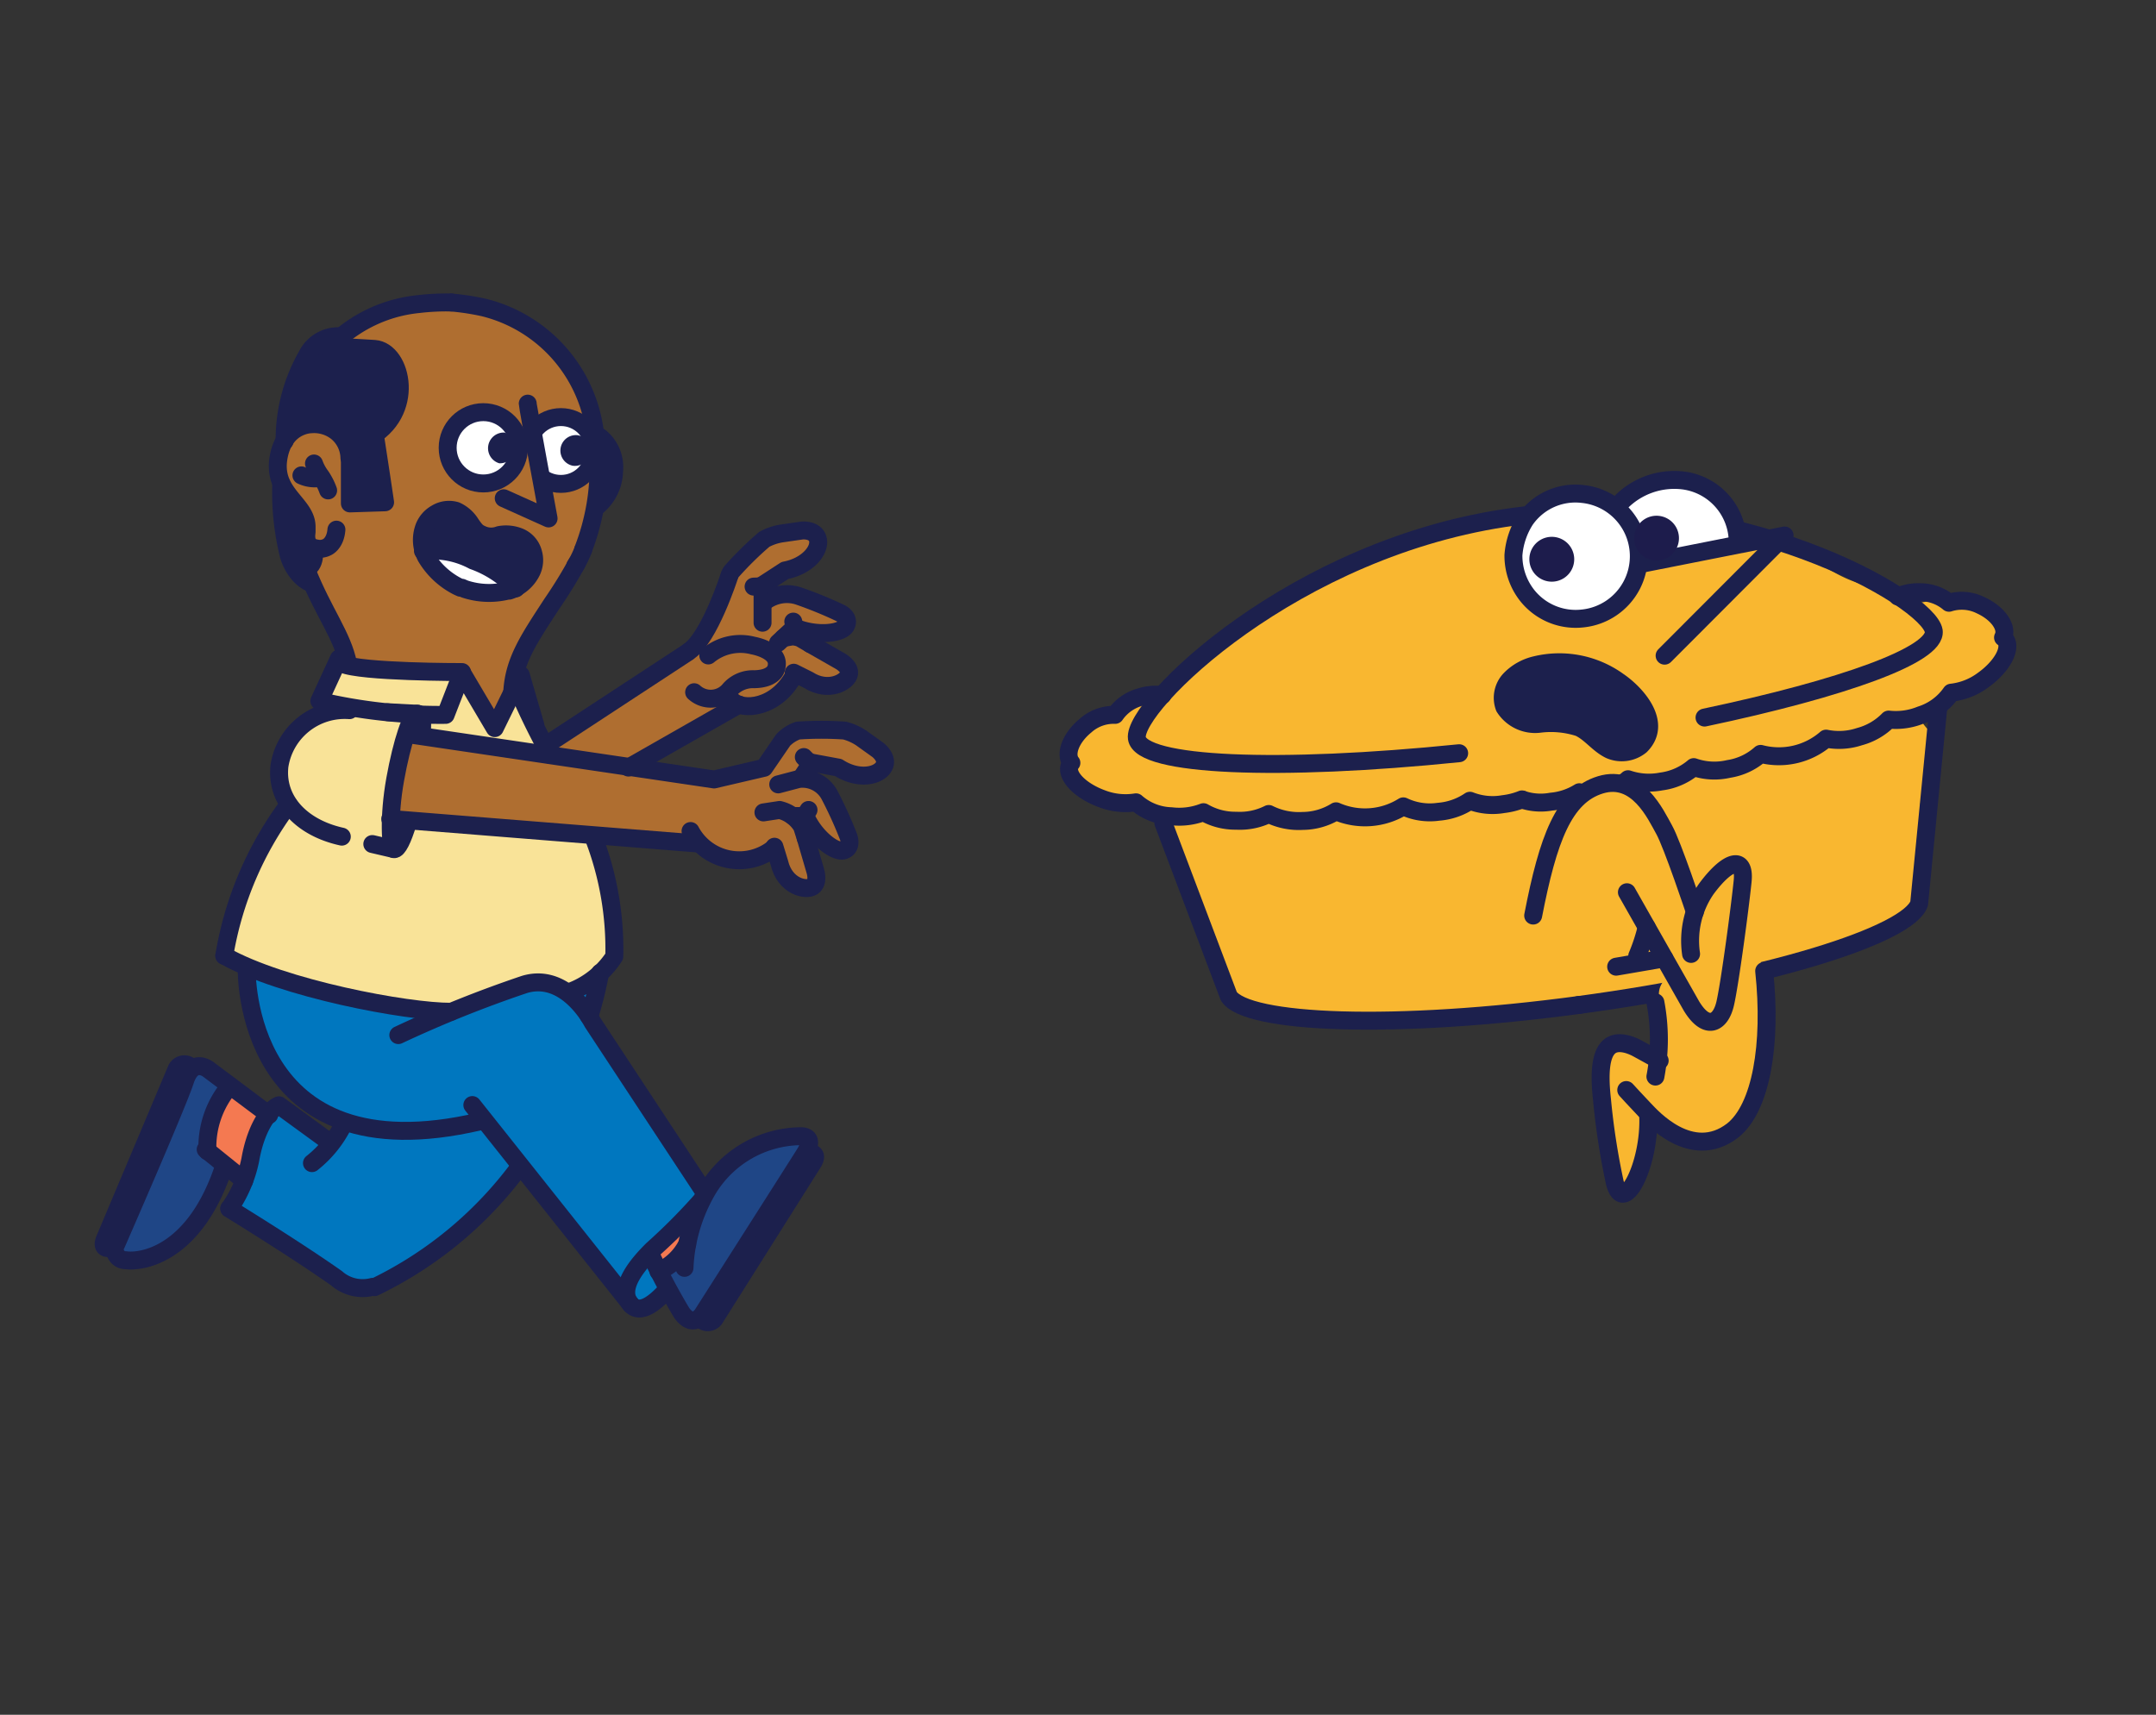 <svg xmlns="http://www.w3.org/2000/svg" viewBox="0 0 96.13 76.47"><rect x="0" y="0" width="96.13" height="76.47" fill="#333333" stroke="none"/><defs><style>.cls-1,.cls-9{fill:#af6e30;}.cls-11,.cls-2{fill:#fff;}.cls-13,.cls-3{fill:#1c204d;}.cls-4{fill:#0077bf;}.cls-5{fill:#1f4686;}.cls-6{fill:#f9e398;}.cls-7{fill:#f47951;}.cls-8{fill:none;}.cls-11,.cls-12,.cls-13,.cls-8,.cls-9{stroke:#1c204d;stroke-linecap:round;stroke-linejoin:round;stroke-width:0.8px;}.cls-10,.cls-12{fill:#f9b730;}.cls-14{fill:#1d1c4c;}</style></defs><g id="Layer_1" data-name="Layer 1"><path class="cls-1" d="M27.28,20.74a1.49,1.49,0,0,0-.59-1.19.67.67,0,0,0,0-.28,10.7,10.7,0,0,0-2-3.91.66.66,0,0,0-.59-.19,4.66,4.66,0,0,0-1.24-.84,7.46,7.46,0,0,0-2-.74,6.48,6.48,0,0,0-2.15.11,11.22,11.22,0,0,0-2.08.39,5,5,0,0,0-1.58,1.11.72.72,0,0,0,.37,1.19,1.52,1.52,0,0,0,.94-.11c.2-.07.57-.27.79-.18s.32.47.41.65a5.54,5.54,0,0,1,.21.57l-1.41,1.62a8,8,0,0,1-.64.66l-.08.06-.21.13,0,0h0l-.33-.39a1.81,1.81,0,0,0-.86-.58,1.08,1.08,0,0,0-.68.14.47.47,0,0,0-.31.2l-.18.15a.47.47,0,0,0-.14.31.53.53,0,0,0-.11.14,1.91,1.91,0,0,0-.06,1.89,2.56,2.56,0,0,0,.71.82,1.59,1.59,0,0,1,.13.22c.2.44,0,1,.23,1.39h0a.54.54,0,0,0-.35.67,3.6,3.6,0,0,0,.34.68.59.59,0,0,0,.16.44l.15.13,0,0,0,0c.25.54.45,1.11.67,1.66s.41,1.14.67,1.68,1.15.49,1.7.34h0l1,.16a1.3,1.3,0,0,0,.87-.09,7.25,7.25,0,0,0,.79.29,1.79,1.79,0,0,0,1,0h0l.13.28c.19.45.36.9.53,1.35a.53.53,0,1,0,1-.31l0-.06h0l.06-.17a.61.61,0,0,0,.23-.54,2.36,2.36,0,0,1,0-.38h0v0c0-.06,0-.12,0-.18s.06-.25.1-.37v0l.07-.18c.22-.5.47-1,.65-1.49a11.16,11.16,0,0,0,2.24-3.12,5.31,5.31,0,0,0,.64-1.84,4.47,4.47,0,0,0,0-.52.67.67,0,0,0,.31-.27A2.54,2.54,0,0,0,27.28,20.74Z"/><path class="cls-1" d="M39.22,33.66a3.09,3.09,0,0,0-2.69-1.11l-.54.07a1,1,0,0,0-.57.24h-.09a.54.54,0,0,0-.51.56v0c-.2.21-.4.43-.59.66h0a9.74,9.74,0,0,1-1.68.56,6,6,0,0,1-1.8,0l-2.85-.34c.53-.33,1-.71,1.59-1,1-.56,2.1-1,3.07-1.62a.79.79,0,0,0,.19-.17,1.61,1.61,0,0,0,.58,0,2.52,2.52,0,0,0,1.17-.48c.18-.13.34-.28.51-.42a1.76,1.76,0,0,0,.41-.49.57.57,0,0,0,0-.14l.71.25a3,3,0,0,0,1.1.27.54.54,0,0,0,.23-1l-.06,0h0l-.15-.13a1.38,1.38,0,0,0-.46-.25l-.19-.05L36.49,29l-.34-.19A3.35,3.35,0,0,0,35,28.45a.46.46,0,0,0-.19-.08l.14-.07a2.21,2.21,0,0,0,.47-.33,7.84,7.84,0,0,1,.81.18.64.64,0,0,0,.47,0l.42.1a.55.55,0,0,0,.4-.06.43.43,0,0,0,.15-.15.34.34,0,0,0,.09-.19.47.47,0,0,0-.07-.4.53.53,0,0,0-.33-.24l-.39-.1a.73.73,0,0,0-.42-.3,4.84,4.84,0,0,0-1.25-.23,2.27,2.27,0,0,0-1.22.31h0a.72.72,0,0,0-.13-.36,1.23,1.23,0,0,1,.59-.76l.19-.07.36-.16a2.18,2.18,0,0,0,.57-.38A1.31,1.31,0,0,0,36,25a.84.84,0,0,0,.37-.44.66.66,0,0,0-.27-.82.64.64,0,0,0-.49,0l-.15.07-.16,0-.32,0a2.21,2.21,0,0,0-.55.18,1.6,1.6,0,0,0-.52.45l-.26.14a2.59,2.59,0,0,0-1,1.39,12.28,12.28,0,0,1-1.45,2.87s0,.05,0,.07c-.49.37-1.11.58-1.61.93s-.73.55-1.11.81l-1.05.6a.65.65,0,0,0-.28.37l-.61.31c-.43.24-.84.51-1.25.77a1.7,1.7,0,0,0-.62.54.76.76,0,0,0-.06.55c-2-.37-4-.8-6-1a.58.58,0,0,0-.62.47.52.52,0,0,0-.1.23,13,13,0,0,1-.48,2.31.73.73,0,0,0,1.08.77l0,0a26.56,26.56,0,0,1,2.81.21c1,.11,2.06.11,3.1.16s2,.44,3,.56a11.84,11.84,0,0,1,2.92.2.55.55,0,0,0,.6-.13,3.37,3.37,0,0,0,2,.75A2.48,2.48,0,0,0,34.33,38a.69.69,0,0,0,.19-.19,11.53,11.53,0,0,0,.54,1.12,1.48,1.48,0,0,0,.41.66.55.55,0,0,0,.71,0,.54.54,0,0,0,.11-.7c-.09-.14-.16-.29-.25-.44a1.09,1.09,0,0,1,0-.17c-.07-.32-.12-.64-.18-1a1.39,1.39,0,0,0-.42-.81l-.1-.07h0l.32-.1A8.3,8.3,0,0,0,37,37.63a.55.55,0,0,0,.71,0,.54.54,0,0,0,.11-.69,10.44,10.44,0,0,0-1-1.65,1,1,0,0,0-.52-.44,1.46,1.46,0,0,0-.51-.07h-.21a3.31,3.31,0,0,0,.36-.5.49.49,0,0,0,0-.37,6.94,6.94,0,0,1,1.09.27l.89.27a2,2,0,0,0,.91.11A.55.55,0,0,0,39.22,33.66Z"/><path class="cls-2" d="M21.9,18.38a1.61,1.61,0,0,0-.72,3.14A1.61,1.61,0,0,0,21.9,18.38Z"/><path class="cls-2" d="M25.3,18.58a1.43,1.43,0,0,0-.64,2.79A1.43,1.43,0,0,0,25.3,18.58Z"/><path class="cls-2" d="M19.1,25a3.37,3.37,0,0,0,1.48,1.19,4.68,4.68,0,0,0,.83.16l.94.15a.38.38,0,0,0,.43-.27.38.38,0,0,0-.19-.4,0,0,0,0,1,0,0,1.8,1.8,0,0,0-.72-.5c-.26-.12-.51-.23-.77-.33-.53-.2-1.06-.37-1.6-.52C19.22,24.42,18.9,24.78,19.1,25Z"/><path class="cls-3" d="M18.8,23.72c-.33.39,0,1.07.54.89l.1,0s0,0,0,0l.09,0c-.07,0,.07,0,.07,0a.55.55,0,0,0,.65-.12.92.92,0,0,0,.36.13l.15.1a1.94,1.94,0,0,0,.83.22.57.57,0,0,0,.55.47h.11l.14,0c.06,0,0,0,.07,0l.07,0h0a.52.52,0,0,0,.25.36.55.55,0,0,0,.65-.1,1.36,1.36,0,0,0,.17-1.48.5.5,0,0,0-.61-.23l-.3-.13a2.56,2.56,0,0,0-.87-.09.94.94,0,0,1-.58-.11,1.15,1.15,0,0,1-.39-.4,1.37,1.37,0,0,0-.69-.59.76.76,0,0,0-.93.17C19.1,23.22,19,23.5,18.8,23.72Z"/><path class="cls-3" d="M14,24.84a1,1,0,0,0,0-.17l0-.05s0,0,0-.05a.31.31,0,0,0,0-.08,3.33,3.33,0,0,0-.16-.4.4.4,0,0,0-.15-.14,0,0,0,0,0,0,0c0-.1,0-.21,0-.31l0-.05a1,1,0,0,0-.14-.71l-.12-.23h0a1.72,1.72,0,0,0-.07-.21.35.35,0,0,0-.69.13.29.29,0,0,0,0,.09h0l0,0a.83.83,0,0,0,0,.15c.06.19.12.38.17.58s0,.12,0,.19c0-.09,0,0,0,0a.53.53,0,0,0,0,.18,1.59,1.59,0,0,0,.06.3.34.34,0,0,0-.08.17l0,.14a.62.62,0,0,0,.07.23,1.4,1.4,0,0,1,.09.29s0,0,0,0a.46.46,0,0,0,0,.2.41.41,0,0,0,.12.17l.11.08a.39.39,0,0,0,.21.06.23.23,0,0,0,.14,0,.34.34,0,0,0,.19-.07l.11-.08a.6.6,0,0,0,.13-.25A.58.58,0,0,0,14,24.84Z"/><path class="cls-3" d="M17,21.75v0l0-.07,0-.14c0-.11,0-.22-.05-.33s-.07-.41-.1-.61l-.15-1.1a4.39,4.39,0,0,0,.81-1,2.66,2.66,0,0,0,.23-1.94,1.3,1.3,0,0,0-.56-.78,2.13,2.13,0,0,0-.85-.28,2.88,2.88,0,0,0-1-.05l-.4.08a.34.34,0,0,0,0-.19.35.35,0,0,0-.41-.15.58.58,0,0,0-.36.34.46.46,0,0,0-.19.3,6.83,6.83,0,0,0-1.22,3,.36.36,0,0,0,.61.33,1.5,1.5,0,0,1,1-.24,2.6,2.6,0,0,1,.46,0c.14.22.28.43.43.64a.63.63,0,0,0,.28.21v.54a.61.61,0,0,0,.08.27.57.57,0,0,0,.16.15.37.37,0,0,0-.08.18l-.08.37a1.82,1.82,0,0,0-.06.46.64.64,0,0,0,.48.57l.37.1a.57.57,0,0,0,.51-.16A.56.56,0,0,0,17,21.75Z"/><path class="cls-4" d="M31.33,53a.62.62,0,0,0-.09-.26.58.58,0,0,0-.19-.19.51.51,0,0,0-.22-.11c-.76-1-1.38-2.15-2.07-3.21-.84-1.29-1.71-2.54-2.46-3.88h0a.76.76,0,0,0,.08-.36V44.9l0-.17a2.39,2.39,0,0,0,.13-.21,3.39,3.39,0,0,0,.2-.53.56.56,0,0,0-.07-.4.53.53,0,0,0-.74-.17.53.53,0,0,0-.19.23.39.39,0,0,0-.15.06.55.55,0,0,0-.24.34l0,.11A1.5,1.5,0,0,0,25,44a2,2,0,0,0-1.06-.19,4,4,0,0,0-.89.18,1.49,1.49,0,0,0-.36.17.5.5,0,0,0-.17,0l-.19,0a.51.51,0,0,0-.18.09,1.32,1.32,0,0,1-.2.12,3.72,3.72,0,0,0-.78.37.52.52,0,0,0-.11.1.6.6,0,0,0-.36,0,13,13,0,0,1-4.43-.48,12.39,12.39,0,0,1-4.15-1.62.73.73,0,0,0-1.06.66,7.77,7.77,0,0,0,.75,3.18,6.91,6.91,0,0,0,.67,1.12.68.68,0,0,0,.12.38A3.79,3.79,0,0,0,14,49.3a.74.74,0,0,0,.4.08,6.08,6.08,0,0,0,1,.64l-.35.66-.13.27-.08,0-.58-.3-.57-.33-.25-.17L13.3,50h0l0,0a.78.78,0,0,0-.22-.12.58.58,0,0,0-.26-.37.56.56,0,0,0-.73.22,5.31,5.31,0,0,0-.88,1.88c-.07.34-.1.7-.2,1a2.17,2.17,0,0,1-.43.73.54.54,0,0,0,.55.88h0a3.73,3.73,0,0,0,1.21.79l.12,0L13.7,56a5.65,5.65,0,0,0,2.35,1.36,1.09,1.09,0,0,0,.37,0A.69.69,0,0,0,17,57a7.11,7.11,0,0,0,3-1.71c.57-.54,1.09-1.14,1.7-1.64a9.86,9.86,0,0,0,1.61-1.48l0-.06c.37.48.73,1,1.08,1.45s.74,1,1.09,1.54.69,1.09,1.3,1.19l.06.08c-.08-.12,0,0,0,0l.18.25.34.5a7.46,7.46,0,0,0,.8,1.05.55.55,0,0,0,.9-.27h0l0,0,.17-.06a.54.54,0,0,0,.29-.8,6,6,0,0,1-.55-.92.4.4,0,0,0-.22-.2l.31-.3a.57.57,0,0,0,.14-.24l0-.09.09-.05A10.24,10.24,0,0,0,31,53.85a.62.62,0,0,0,.19-.14.65.65,0,0,0,.17-.33l0-.06A.45.45,0,0,0,31.33,53Z"/><path class="cls-5" d="M7.05,54.25A.63.63,0,0,0,7,53.92a.67.67,0,0,0-.19-.28l-.19-.14a.93.93,0,0,0-.46-.1l-.23,0a.8.8,0,0,0-.39.24,3.87,3.87,0,0,0-.41.64.61.61,0,0,0,0,.12H5l-.13.18,0,0a2,2,0,0,0-.08.22.09.09,0,0,0,0,0,.45.45,0,0,0,0,.28.62.62,0,0,0,.09.26l.12.14a.67.67,0,0,0,.33.18h0a.45.45,0,0,0,.28,0,.62.62,0,0,0,.26-.09.69.69,0,0,0,.13-.11h.1l.2-.1a.92.92,0,0,0,.32-.33,1.77,1.77,0,0,1,.19-.33A.68.68,0,0,0,7,54.6.6.6,0,0,0,7.05,54.25Z"/><path class="cls-5" d="M35.9,51.44A.84.84,0,0,0,36,51a.41.41,0,0,0-.53-.32.63.63,0,0,0-.23.12.74.74,0,0,0-.21,0,4.73,4.73,0,0,0-3.3,2.07,6.25,6.25,0,0,0-.86,1.92,2.22,2.22,0,0,1-.92,1.45.72.72,0,0,0-.21,1s0,0,0,0a4.88,4.88,0,0,0,.64,1.08,1.86,1.86,0,0,0,.36.38c.19.12.42,0,.63.13a.36.36,0,0,0,.48-.14c.66-1.22,1.5-2.31,2.21-3.49A16,16,0,0,1,36.21,52,.35.35,0,0,0,35.9,51.44Z"/><path class="cls-6" d="M27.15,40.11c-.09-.55-.2-1.09-.34-1.63a2.46,2.46,0,0,0-.67-1.4.56.56,0,0,0-.75.05,8.76,8.76,0,0,0-1.69-.2.45.45,0,0,0-.29.07h0a2.91,2.91,0,0,0-1,0,4.57,4.57,0,0,0-.52-.05l-.78,0h-.14a4.4,4.4,0,0,0-1.49-.11l-.18,0a.71.71,0,0,0-.2,0H19a.55.55,0,0,0-.34-.14l-.79,0c-.2,0-.41,0-.61,0a8.43,8.43,0,0,1,.55-3A4.11,4.11,0,0,0,18,33a1,1,0,0,0,0-.18l.37,0c.28,0,.56,0,.84.07a13.73,13.73,0,0,1,1.67.34.61.61,0,0,0,.27,0,6.19,6.19,0,0,0,1.36.11,8.79,8.79,0,0,1,1.52.26c.18,0,.27-.18.16-.31s-.13-.16-.2-.24a0,0,0,0,0,0,0,.44.44,0,0,0,0-.3.28.28,0,0,0-.14-.18c-.1-.21-.23-.4-.35-.61l-.1-.19,0-.05a.49.49,0,0,1,0-.11l0-.11v0a.89.89,0,0,1,0-.23.36.36,0,0,0-.71-.07.36.36,0,0,1,0,.11v0c0,.06-.05.12-.07.19s-.11.23-.16.35-.23.42-.36.62a.33.33,0,0,0-.06-.1,13.65,13.65,0,0,1-1.32-2.09A.55.55,0,0,0,20,30a3.8,3.8,0,0,1-1.5-.06A7.93,7.93,0,0,0,17,29.81a5.48,5.48,0,0,1-.81,0c-.23,0-.45-.13-.68-.16-.65-.1-.87.56-1.12,1a.55.55,0,0,0,.35.78l.17,0a4.83,4.83,0,0,0-.52.23,7,7,0,0,0-1.07.81.49.49,0,0,0-.15.23.92.92,0,0,0-.51.42,1.16,1.16,0,0,0-.17.6,6.44,6.44,0,0,0,.05.75,4.13,4.13,0,0,0,.11.85,1.29,1.29,0,0,0,.29.54,21.1,21.1,0,0,0-1.44,2.59.77.77,0,0,0-.05.19l-.28.53a14.38,14.38,0,0,0-.78,1.8c-.19.53-.55,1.31-.06,1.77a.46.46,0,0,0,.28.13.72.72,0,0,0,.29.2c.39.13.8.13,1.18.29a9.52,9.52,0,0,0,1.05.41c.79.23,1.51.55,2.32.73a14.5,14.5,0,0,0,2.44.43c.38,0,.77-.07,1.15,0a5.64,5.64,0,0,0,1.23.2.51.51,0,0,0,.46-.36c.39-.18.78-.35,1.18-.5l.65-.22a.55.55,0,0,0,.22-.14,9.58,9.58,0,0,1,1.51-.06c.52,0,.81.48,1.35.23a4.75,4.75,0,0,0,1.32-.9C27.71,42.41,27.32,41.1,27.15,40.11Z"/><path class="cls-7" d="M11.53,49.38a.74.74,0,0,0-.35-.16,2.18,2.18,0,0,1-.26-.34.67.67,0,0,0-1.18.28,10.47,10.47,0,0,1-.42,1,2.76,2.76,0,0,0-.09,1.07.61.61,0,0,0,.64.57.47.47,0,0,0,.06.15.62.62,0,0,0,.54.38l0,0a.34.34,0,0,0,.52,0h0a.33.33,0,0,0,.06-.28.55.55,0,0,0,.07-.63c-.11-.22,0-.32.09-.54s.16-.44.26-.5A.66.66,0,0,0,11.53,49.38Z"/><path class="cls-7" d="M30.55,54.3l-.23.45a.63.63,0,0,0-.38,0,.43.43,0,0,0-.24.3,5.22,5.22,0,0,0-.6.64c-.33.54.5,1.07.83.53.18-.3.51-.47.69-.77a.48.48,0,0,0,0-.55l.23-.47C30.93,54.29,30.65,54.11,30.55,54.3Z"/><path class="cls-5" d="M9.83,48.08c-.15-.12-.27-.16-.37-.1l-.09,0a.46.46,0,0,0-.51-.36H8.78l-.15,0a.47.47,0,0,0-.8.11c-1,2.45-2,4.86-3.07,7.26a.5.5,0,0,0,.24.65.71.71,0,0,1,.3.34.47.47,0,0,0,.45.2c1.87,0,3.32-1.88,3.91-3.53a.57.57,0,0,0,.19-.24.67.67,0,0,0-.33-.87l-.09,0,0,0-.07,0-.05-.06,0-.07a.65.65,0,0,0,.06-.21l0-.13a.8.8,0,0,0,0-.32A2.62,2.62,0,0,1,9.44,50c.06-.23,0-.62.23-.79a.74.74,0,0,0,.16-.2A.48.48,0,0,0,9.83,48.08Z"/><path class="cls-8" d="M30.52,56.54a7.51,7.51,0,0,1,.93-3.31,4.9,4.9,0,0,1,4.23-2.56s.73-.06.21.77-4.55,7.15-4.55,7.15-.42.7-.95-.05A29.51,29.51,0,0,1,29,55.92"/><path class="cls-8" d="M29.7,57.56c-.47.52-1.14,1.08-1.56.63-.69-.75.43-1.94.95-2.46a26.39,26.39,0,0,0,2.18-2.19"/><line class="cls-8" x1="28.14" y1="58.19" x2="21.06" y2="49.28"/><path class="cls-8" d="M10.23,53.89a5.81,5.81,0,0,0,.93-2.17c.29-1.66,1-2.34,1.28-2.43l2.21,1.61"/><path class="cls-8" d="M16.6,57.39A1.76,1.76,0,0,1,15,57c-1.89-1.33-4.78-3.1-4.78-3.1"/><path class="cls-8" d="M12,49.72l-2.67-2s-.72-.62-1.08.48-3.06,7.27-3.06,7.27a.48.48,0,0,0,.42.73c.72.1,3.09-.25,4.38-4.19"/><line class="cls-8" x1="9.17" y1="51.26" x2="10.89" y2="52.65"/><path class="cls-8" d="M5.06,55.62s-.63.22-.38-.37,3.17-7.52,3.17-7.52a.39.39,0,0,1,.63-.17"/><path class="cls-8" d="M35.93,51.42s.65-.11.32.43l-4.35,6.9a.38.38,0,0,1-.64.07"/><path class="cls-8" d="M10.25,48.43a4.19,4.19,0,0,0-1,2.91"/><path class="cls-8" d="M29.36,56.7a2.62,2.62,0,0,0,1.28-1.22"/><path class="cls-8" d="M24.52,33.66A33.06,33.06,0,0,1,23,30.53"/><path class="cls-8" d="M25.39,44.24a4,4,0,0,0,2-1.59,13.88,13.88,0,0,0-.9-5.25"/><path class="cls-8" d="M10,42.62c2.6,1.47,8.15,2.51,10.11,2.5"/><path class="cls-8" d="M15.36,29.24c-.28.11-.37.23-.1.36.81.38,5.34.37,5.34.37"/><path class="cls-8" d="M15.11,29.37l-.87,1.89a23.57,23.57,0,0,0,5.63.62L20.6,30l1.46,2.47,1.16-2.37.65,2.24"/><line class="cls-8" x1="16.6" y1="37.64" x2="17.5" y2="37.85"/><path class="cls-8" d="M15.58,31.67a2.94,2.94,0,0,0-3.12,2.49c-.17,1.55,1,2.76,2.78,3.15"/><line class="cls-8" x1="18.62" y1="31.83" x2="17.28" y2="31.76"/><path class="cls-8" d="M23.19,52a17.45,17.45,0,0,1-6.49,5.4"/><path class="cls-8" d="M26.76,43.38a17.73,17.73,0,0,1-.45,1.85"/><path class="cls-8" d="M15.31,50.14a5.05,5.05,0,0,1-1.4,1.73"/><path class="cls-8" d="M26.24,45.29c-.4-.6-1.4-1.82-2.85-1.39a53.32,53.32,0,0,0-5.63,2.26"/><path class="cls-8" d="M31.37,53.11l-4.94-7.5s-.07-.13-.19-.32"/><path class="cls-8" d="M11,43.22s-.2,9.27,10.39,6.79"/><path class="cls-8" d="M30.79,37.06a2.46,2.46,0,0,0,3.65.81"/><path class="cls-8" d="M35.92,37.36l.43,1.47s.17.52-.12.71-1.23,0-1.48-1.06l-.22-.72"/><path class="cls-8" d="M35.92,37.36l-.16-.5a1.61,1.61,0,0,0-1-.74l-.72.11"/><path class="cls-8" d="M35.35,36.39l.56,0c.41.95,1.33,1.66,1.72,1.53s.2-.61.2-.61A18.36,18.36,0,0,0,37,35.48a1.37,1.37,0,0,0-1.39-.74l-.91.24"/><line class="cls-8" x1="36.05" y1="36.12" x2="35.91" y2="36.34"/><path class="cls-8" d="M35.74,34.69c.08-.16.45-.68.45-.68l1.19.22c.85.55,1.72.4,2,0s-.24-.79-.24-.79l-.74-.53a2.45,2.45,0,0,0-.74-.33,15.24,15.24,0,0,0-2.08,0,1.68,1.68,0,0,0-.66.42l-.85,1.24-2.23.52-13.52-2"/><path class="cls-8" d="M35.84,33.76s.25.28.37.28"/><path class="cls-8" d="M32.63,31.23c.46.5,2,.37,2.78-1.13"/><path class="cls-8" d="M36.13,28.72l1.33.76s.48.26.39.6-.92.81-1.8.25L35.39,30"/><path class="cls-8" d="M36.13,28.72l-.46-.27a1.28,1.28,0,0,0-.34-.07l-.4.07"/><path class="cls-8" d="M34.69,28.67l.74-.69c.94.4,2.1.29,2.29-.08s-.27-.57-.27-.57a18.33,18.33,0,0,0-1.81-.74,1.65,1.65,0,0,0-1.55.24"/><line class="cls-8" x1="35.37" y1="27.72" x2="35.43" y2="27.98"/><path class="cls-8" d="M32.54,25.62l.06-.11a15,15,0,0,1,1.48-1.46,2.44,2.44,0,0,1,.77-.26l.9-.13s.62-.07.72.41S36,25.25,35,25.44l-1,.65,0,1.68"/><line class="cls-8" x1="24.36" y1="33.22" x2="30.66" y2="29.09"/><path class="cls-8" d="M33.6,26.16s.37,0,.46-.06"/><path class="cls-8" d="M18.18,36.69c-.22.74-.45,1.2-.61,1.18s-.25-1.44.05-3.11.74-3,1-2.93.2.38.19.94"/><line class="cls-8" x1="31.16" y1="37.62" x2="17.4" y2="36.52"/><path class="cls-8" d="M10,42.62a15.48,15.48,0,0,1,2.87-6.74"/><line class="cls-8" x1="14.59" y1="31.38" x2="14.49" y2="31.72"/><path class="cls-8" d="M22.84,30.85c.08-1.41.77-2.39,1.77-3.93a20.7,20.7,0,0,0,1.11-1.8"/><path class="cls-8" d="M26,24.53a5.34,5.34,0,0,1-.28.59l-.07.11"/><path class="cls-8" d="M26.6,19.63a9.58,9.58,0,0,1-.05,2.88,10.2,10.2,0,0,1-.55,2"/><path class="cls-8" d="M20.12,13.49a11.2,11.2,0,0,1,1.44.22,6.58,6.58,0,0,1,5,5.92"/><path class="cls-8" d="M14.75,15.44a6.33,6.33,0,0,1,3.92-1.88,10.48,10.48,0,0,1,1.45-.07"/><path class="cls-8" d="M15.52,29.61c-.24-1.24-1.1-2.3-1.84-4.16"/><circle class="cls-8" cx="25.01" cy="20.09" r="1.49"/><path class="cls-8" d="M15.58,20.42A1.53,1.53,0,0,0,15,19.25a1.64,1.64,0,0,0-1.13-.33s-1.23,0-1.46,1.55,1.24,2,1.26,3c0,0,0,.16,0,.24s-.14.67.45.75a.68.68,0,0,0,.46-.06s.37-.15.42-.78"/><path class="cls-8" d="M14,20.67a2.18,2.18,0,0,0,.26.5,2.82,2.82,0,0,1,.37.7"/><path class="cls-8" d="M13.44,21.2a1.37,1.37,0,0,0,.89.1"/><path class="cls-8" d="M26.75,19.49A1.72,1.72,0,0,1,27.38,21a2.09,2.09,0,0,1-.76,1.58"/><path class="cls-8" d="M14.63,15.47c.39,0,.62,0,2.07.09,1.24.09,1.86,2.89-.31,4"/><path class="cls-8" d="M15.22,15a1.55,1.55,0,0,0-1.53.85,7.56,7.56,0,0,0-1,3.82"/><path class="cls-9" d="M23.53,18c0,.12.93,5.12.93,5.12l-2-.9"/><circle class="cls-8" cx="21.55" cy="19.97" r="1.59"/><path class="cls-3" d="M22.49,19.29a.7.7,0,0,0-.23,1.37A.7.7,0,0,0,22.49,19.29Z"/><path class="cls-3" d="M25.77,19.41a.69.69,0,0,0-.23,1.36A.69.69,0,0,0,25.77,19.41Z"/><path class="cls-8" d="M16.73,19.49c.15.94.44,2.91.44,2.91l-1.57.05,0-2"/><path class="cls-8" d="M13.89,26c-.1,0-.69-.27-1-1.18a11.61,11.61,0,0,1-.35-3.25"/><path class="cls-8" d="M14,24.47s.12.8-.41.91"/><path class="cls-8" d="M20.33,22.78h0a1.51,1.51,0,0,1,.66.58c.25.37.32.4.55.5a1,1,0,0,0,.72,0,1.59,1.59,0,0,1,.88.08,1.05,1.05,0,0,1,.63.71,1.17,1.17,0,0,1-.07.84,1.67,1.67,0,0,1-1,.85h-.06a3.45,3.45,0,0,1-1.91-.07h0l-.14-.06h-.06l0,0-.13-.06h0A3.47,3.47,0,0,1,19,24.84v0h0v0a1.63,1.63,0,0,1-.09-1.32,1.21,1.21,0,0,1,.55-.63A1.09,1.09,0,0,1,20.33,22.78Z"/><path class="cls-8" d="M18.86,24.57A3.85,3.85,0,0,1,21.1,25,4.83,4.83,0,0,1,23,26.24"/><path class="cls-8" d="M31.58,29.23a2.25,2.25,0,0,1,2-.44s1.17.2,1.05.91c0,0,0,.57-1,.59a1.38,1.38,0,0,0-1.09.46,1.09,1.09,0,0,1-1.59.12"/><line class="cls-8" x1="32.95" y1="31.42" x2="28.02" y2="34.23"/><path class="cls-8" d="M32.51,25.71s-.88,2.73-1.8,3.34"/><path class="cls-10" d="M88.83,27.65a2,2,0,0,0-1-.9,2.32,2.32,0,0,0-1.66,0l-.21.06c-.39.1-.79.1-1.18.16a2,2,0,0,0-1.4-.85c-1.61-.25-2.77-1.57-4.31-2.07A29,29,0,0,0,73.68,23a21.32,21.32,0,0,0-5.69.26c-1.81.26-3.85.24-5.52.94a49.87,49.87,0,0,0-8.66,4.94c-1,.64-1.45.57-1.78,1.65-.42,0-1.55.89-1.94.87-2.74-.17-3.16,4-.4,4.18.41,0,1.94.85,2.49.71a4.77,4.77,0,0,0,.22,1.35c.56,1.91,1.91,3.31,2.19,5.36a2.53,2.53,0,0,0,2.91,2c1,0,2.67.52,4,.62S64.27,45,65.69,45a73.44,73.44,0,0,0,8.89-1,20.09,20.09,0,0,0,3.9-.84c.61-.23,1.37-.19,2-.42a9.91,9.91,0,0,1,1.94-.88c3.88-.64,3.56-3.13,3.2-6,0-.11.25-.13.23-.22.26-.31.15-.71.18-1.11s.25-1.7.25-1.7-.63-.52-.62-.79a10.87,10.87,0,0,0,2.68-1.67,2.27,2.27,0,0,0,.8-1.4A2.18,2.18,0,0,0,88.83,27.65Z"/><path class="cls-8" d="M70.45,44.81c-8.29,1.12-14.86.85-15.66-.38L51.87,36.7"/><path class="cls-8" d="M70.38,44.82c8.39-1.13,14.74-3.13,15.19-4.53l.85-8.7"/><path class="cls-8" d="M65.06,33.59c-8.05.82-14.2.58-14.37-.67-.2-1.44,7-8.56,16.83-9.88S86,26.7,86.22,28.14C86.36,29.2,82.16,30.7,76,32"/><path class="cls-8" d="M51.83,31a2.25,2.25,0,0,0-1,.09,2,2,0,0,0-1.11.79,1.88,1.88,0,0,0-1.32.48c-.66.54-.94,1.28-.63,1.66l0,0a.57.57,0,0,0-.08.13c-.16.46.48,1.12,1.44,1.47a2.92,2.92,0,0,0,1.52.16,2.49,2.49,0,0,0,1.57.62,3,3,0,0,0,1.44-.18,2.82,2.82,0,0,0,1.46.38,2.87,2.87,0,0,0,1.45-.3,3,3,0,0,0,1.51.31,2.86,2.86,0,0,0,1.49-.43,3.22,3.22,0,0,0,3-.22,2.74,2.74,0,0,0,1.57.24,2.89,2.89,0,0,0,1.4-.49,2.77,2.77,0,0,0,1.49.15,3.25,3.25,0,0,0,.83-.21"/><path class="cls-8" d="M84.62,26.6a2.27,2.27,0,0,1,1-.19,2,2,0,0,1,1.28.47,1.88,1.88,0,0,1,1.41.11c.77.35,1.23,1,1,1.44l0,0a.52.52,0,0,1,.11.1c.28.4-.17,1.21-1,1.8a2.89,2.89,0,0,1-1.42.56,2.61,2.61,0,0,1-1.36,1,2.94,2.94,0,0,1-1.43.2,2.84,2.84,0,0,1-1.3.76,2.9,2.9,0,0,1-1.49.09,3.21,3.21,0,0,1-2.92.68,2.77,2.77,0,0,1-1.42.67,2.81,2.81,0,0,1-1.56-.08,2.8,2.8,0,0,1-1.45.64,2.91,2.91,0,0,1-1.48-.1.8.8,0,0,1-.21.15"/><path class="cls-8" d="M67.91,35.67a2.58,2.58,0,0,0,1.25.08,2.86,2.86,0,0,0,1.26-.42"/><path class="cls-10" d="M78.42,42.57A.92.92,0,0,0,77.09,42a1.7,1.7,0,0,0-.59.86.87.87,0,0,0-.37-.19.77.77,0,0,0-.36-.09.92.92,0,0,0-.92.87l-.21,0A.92.92,0,0,0,74,44.59a10.68,10.68,0,0,1,0,3l-.31-.21L73.05,47a1.79,1.79,0,0,0-.71-.4c-1.39-.22-.84,2-.75,2.75,0,.44.08.89.1,1.33a.58.58,0,0,0,0,.29l.07,1.26a.75.75,0,0,0,.72.74.73.73,0,0,0,.74-.72c0-.33,0-.66,0-1l0,0a1.68,1.68,0,0,0,.37-1.33,1.17,1.17,0,0,0,.27,0l.18-.06a1.57,1.57,0,0,0,1.15.85,2.77,2.77,0,0,0,2.77-1.22,6.11,6.11,0,0,0,.85-3.07A11.51,11.51,0,0,0,78.42,42.57Z"/><path class="cls-8" d="M75.4,42.54a4.06,4.06,0,0,1,.68-2.9c1-1.35,1.73-1.45,1.62-.35s-.57,4.57-.78,5.47-.84,1.21-1.51.09l-2.87-5.06"/><path class="cls-8" d="M75.57,40.66s-1-3-1.37-3.66S73,34.5,71.36,35s-2.34,2.43-3,5.83"/><path class="cls-8" d="M73.42,41.35A8.15,8.15,0,0,1,73,42.63"/><path class="cls-8" d="M73.81,44.7a8.89,8.89,0,0,1,0,3.31"/><path class="cls-8" d="M74,47.3s-.76-.42-1-.55-.88-.41-1.26-.06-.44,1.19-.31,2.36A31.46,31.46,0,0,0,72,52.74c.39,1.54,1.57-.82,1.49-2.94"/><path class="cls-8" d="M72.51,48.61s.53.58.82.88,2.08,2.34,3.92.93c1.27-1,1.76-3.84,1.41-7.12"/><path class="cls-11" d="M71.34,25.16A3.34,3.34,0,0,1,75,21.42a2.78,2.78,0,0,1,2.48,2.72"/><path class="cls-12" d="M73,25.18s6.57-1.3,6.57-1.3l-5.35,5.36"/><path class="cls-11" d="M70.57,27.58a2.79,2.79,0,0,0,0-5.55A2.72,2.72,0,0,0,68,23.19a3.41,3.41,0,0,0-.52,1.56,2.86,2.86,0,0,0,.61,1.8A2.76,2.76,0,0,0,70.57,27.58Z"/><line class="cls-8" x1="72.06" y1="43.11" x2="74.21" y2="42.74"/><path class="cls-13" d="M68.47,29.66a2.31,2.31,0,0,0-1.14.64,1.19,1.19,0,0,0-.25,1.24,1.62,1.62,0,0,0,1.54.74,4.09,4.09,0,0,1,1.78.16c.51.23.86.75,1.38,1a1.33,1.33,0,0,0,1.37-.19c1-1-.19-2.32-1-2.87A4.49,4.49,0,0,0,68.47,29.66Z"/><path class="cls-14" d="M69.19,23.94a1,1,0,0,0,0,2A1,1,0,0,0,69.19,23.94Z"/><path class="cls-14" d="M73.86,23a1,1,0,0,0,0,2A1,1,0,0,0,73.86,23Z"/></g></svg>